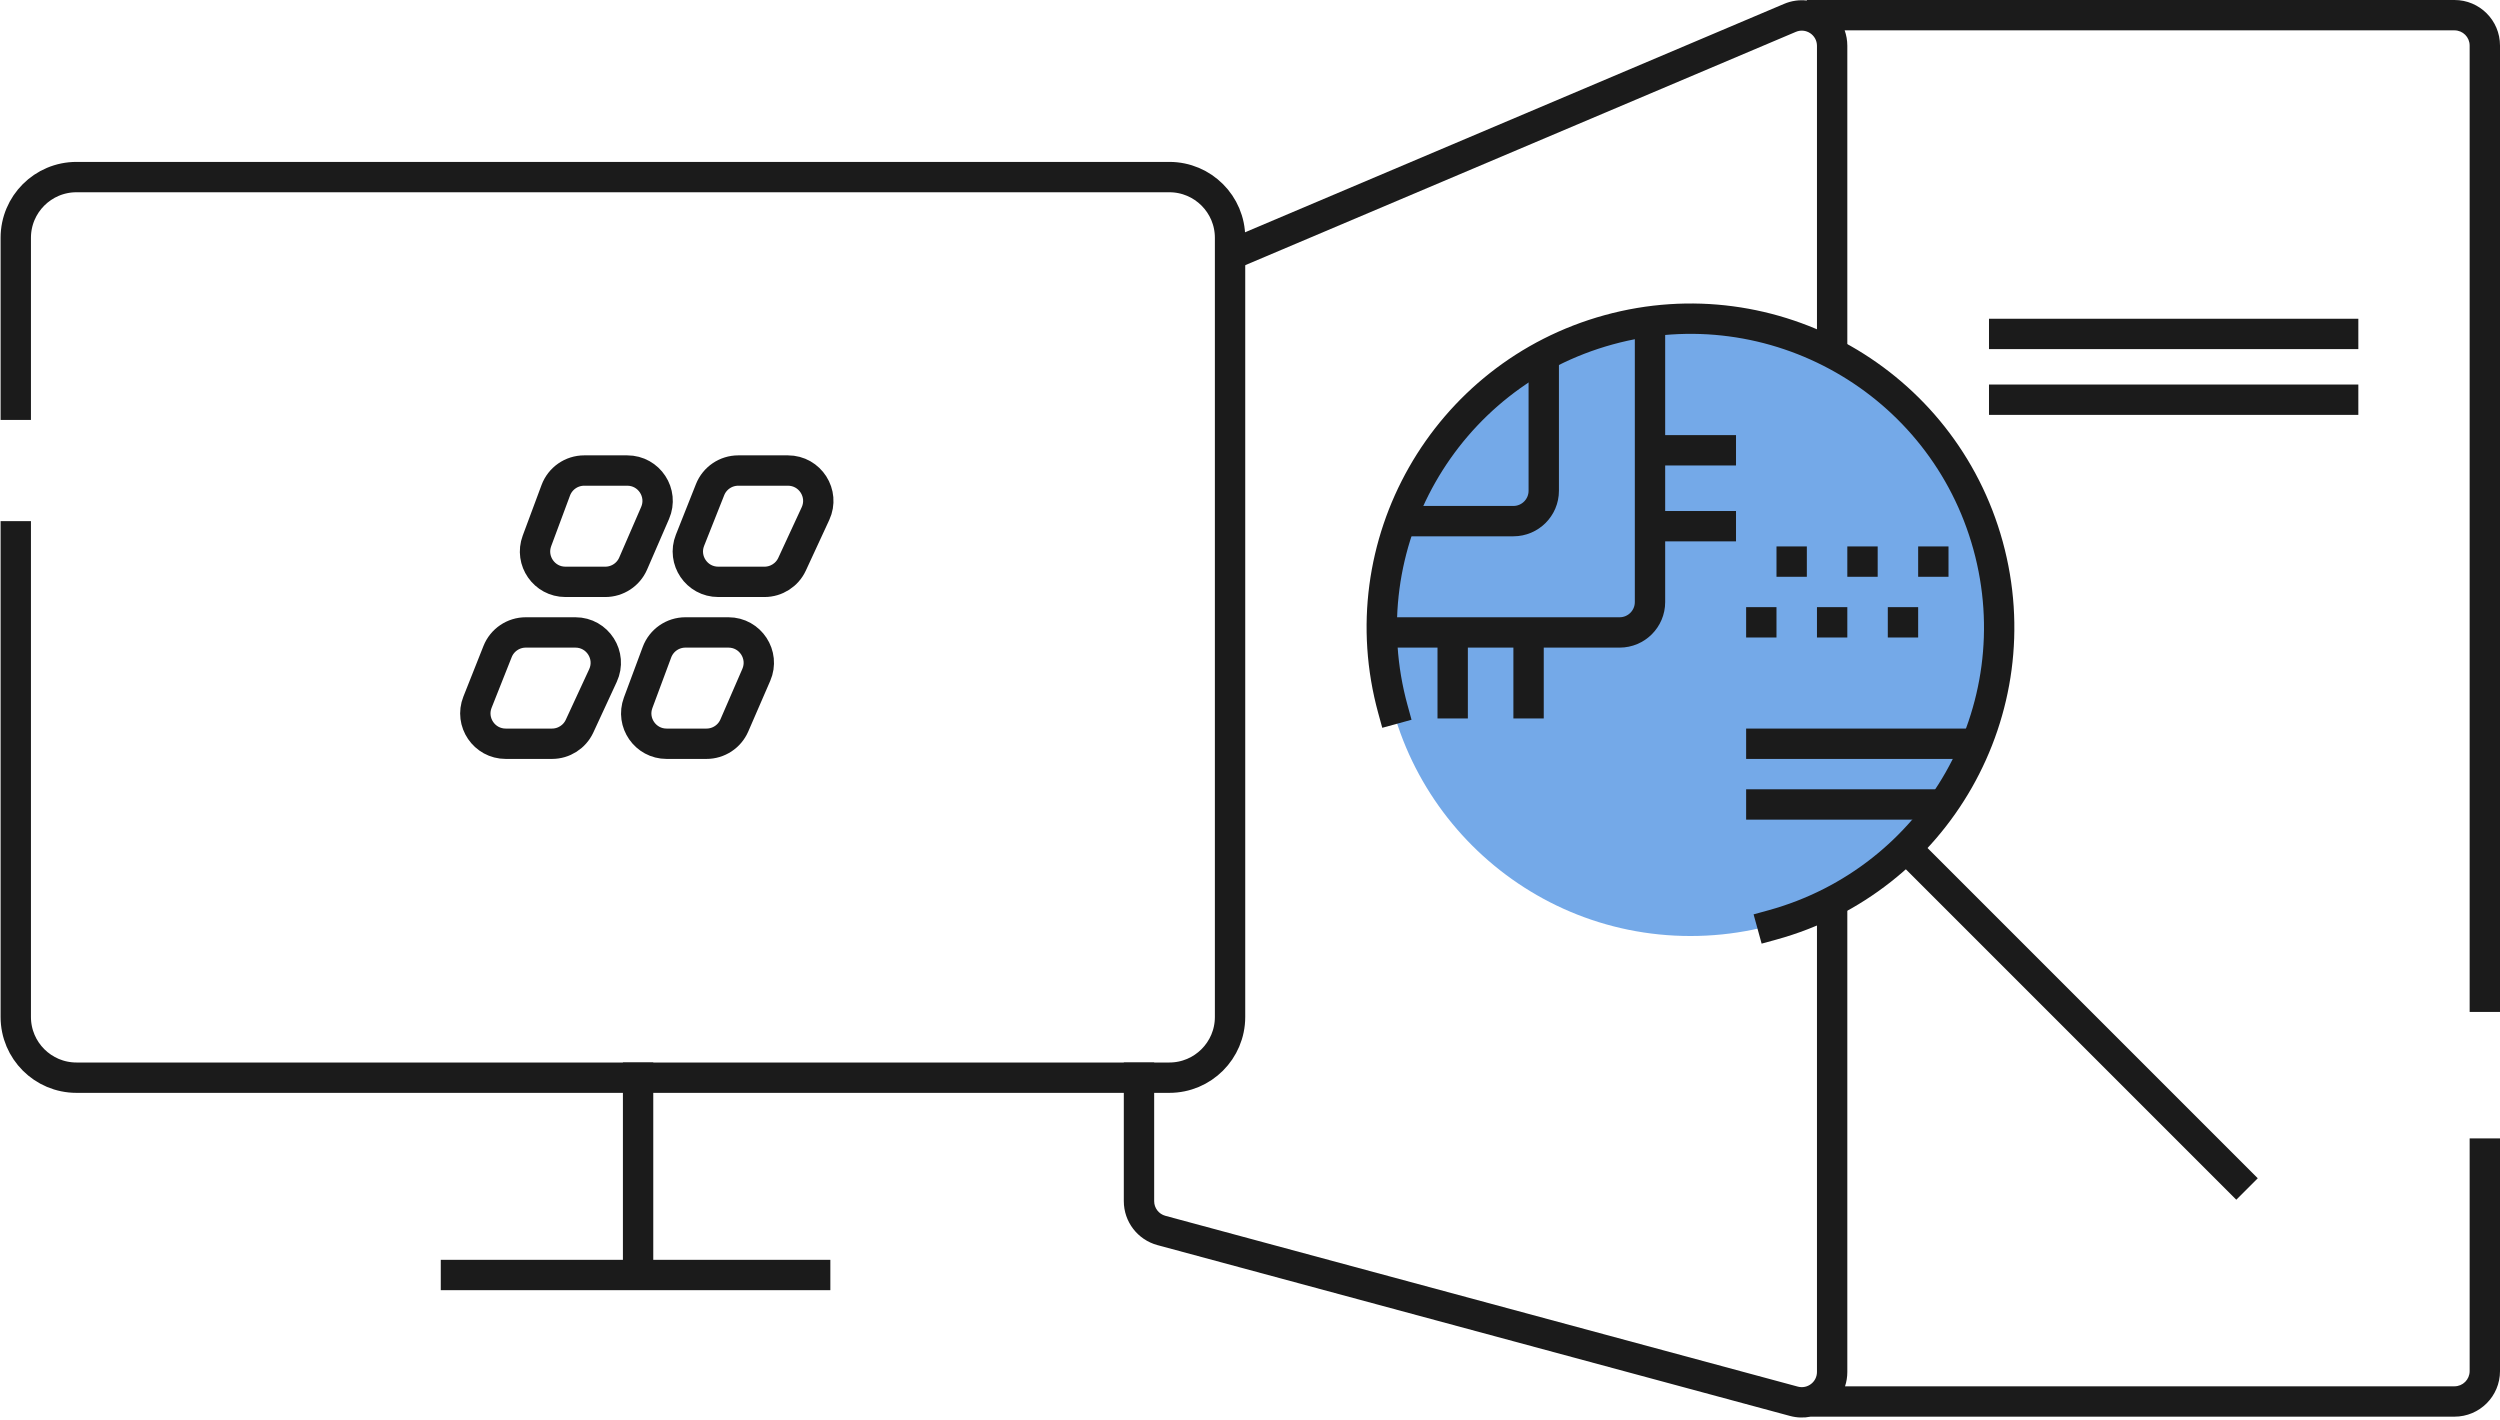<svg width="317" height="180" viewBox="0 0 317 180" fill="none" xmlns="http://www.w3.org/2000/svg">
<path fill-rule="evenodd" clip-rule="evenodd" d="M233.903 3.849H311.226C312.289 3.849 313.151 4.711 313.151 5.774V128.31H317V5.774C317 2.585 314.415 0 311.226 0H229.108V0.068C228.167 -0.039 227.177 0.087 226.214 0.495L155.862 30.305L157.364 33.849L227.716 4.04C228.985 3.502 230.391 4.433 230.391 5.812V173.965C230.391 175.232 229.188 176.154 227.965 175.823L147.771 154.165C146.932 153.938 146.348 153.177 146.348 152.307V134.725H142.499V152.307C142.499 154.916 144.249 157.201 146.768 157.881L226.961 179.539C227.857 179.781 228.749 179.799 229.586 179.633H311.226C314.415 179.633 317 177.048 317 173.859V144.348H313.151V173.859C313.151 174.922 312.289 175.784 311.226 175.784H233.95C234.138 175.216 234.24 174.605 234.24 173.965V5.812C234.24 5.115 234.12 4.456 233.903 3.849Z" fill="#1B1B1B"/>
<circle cx="214.352" cy="79.552" r="39.134" fill="#74A9E8"/>
<path d="M224.721 117.288C245.562 111.562 257.815 90.025 252.089 69.184C246.362 48.343 224.825 36.09 203.984 41.816C183.143 47.542 170.89 69.079 176.617 89.92" stroke="#1B1B1B" stroke-width="3.849" stroke-linecap="square"/>
<path d="M174.576 80.193H205.37C207.496 80.193 209.22 78.47 209.22 76.344V46.191V41.059" stroke="#1B1B1B" stroke-width="3.849"/>
<path d="M195.748 45.55V62.23C195.748 64.356 194.024 66.079 191.898 66.079H182.917H178.426" stroke="#1B1B1B" stroke-width="3.849"/>
<path d="M240.656 106.497L284.923 150.764" stroke="#1B1B1B" stroke-width="3.849"/>
<path d="M218.201 68.645H220.126V64.796H218.201V68.645ZM209.22 68.645H218.201V64.796H209.22V68.645Z" fill="#1B1B1B"/>
<path d="M182.275 89.175L182.275 91.1L186.124 91.1L186.124 89.175L182.275 89.175ZM182.275 80.193L182.275 89.175L186.124 89.175L186.124 80.193L182.275 80.193Z" fill="#1B1B1B"/>
<path d="M218.201 59.022H220.126V55.173H218.201V59.022ZM209.22 59.022H218.201V55.173H209.22V59.022Z" fill="#1B1B1B"/>
<path d="M191.898 89.175L191.898 91.1L195.747 91.1L195.747 89.175L191.898 89.175ZM191.898 80.193L191.898 89.175L195.747 89.175L195.747 80.193L191.898 80.193Z" fill="#1B1B1B"/>
<path d="M2 53.248L2 30.153C2 25.901 5.447 22.454 9.699 22.454H148.273C152.525 22.454 155.971 25.901 155.971 30.153V128.951C155.971 133.203 152.525 136.65 148.273 136.65H9.699C5.447 136.65 2 133.203 2 128.951V66.079" stroke="#1B1B1B" stroke-width="3.849"/>
<path d="M80.91 134.725V161.67M80.91 161.67H55.89M80.91 161.67H105.289" stroke="#1B1B1B" stroke-width="3.849"/>
<path d="M252.204 42.342H299.037" stroke="#1B1B1B" stroke-width="3.849"/>
<path d="M252.204 50.683H299.037" stroke="#1B1B1B" stroke-width="3.849"/>
<path d="M221.409 94.308H249.637" stroke="#1B1B1B" stroke-width="3.849"/>
<path d="M221.409 78.91H225.258" stroke="#1B1B1B" stroke-width="3.849"/>
<path d="M225.259 71.212H229.108" stroke="#1B1B1B" stroke-width="3.849"/>
<path d="M230.391 78.91H234.24" stroke="#1B1B1B" stroke-width="3.849"/>
<path d="M234.24 71.212H238.09" stroke="#1B1B1B" stroke-width="3.849"/>
<path d="M239.373 78.91H243.222" stroke="#1B1B1B" stroke-width="3.849"/>
<path d="M243.222 71.212H247.071" stroke="#1B1B1B" stroke-width="3.849"/>
<path d="M221.409 102.006H245.788" stroke="#1B1B1B" stroke-width="3.849"/>
<path d="M68.085 68.587L70.471 62.172C71.032 60.664 72.471 59.664 74.079 59.664H79.535C82.306 59.664 84.169 62.504 83.066 65.046L80.283 71.461C79.672 72.868 78.285 73.778 76.751 73.778H71.693C69.01 73.778 67.15 71.102 68.085 68.587Z" stroke="#1B1B1B" stroke-width="3.849"/>
<path d="M60.546 89.039L63.091 82.623C63.673 81.156 65.091 80.193 66.669 80.193H72.963C75.773 80.193 77.636 83.108 76.456 85.659L73.487 92.075C72.857 93.436 71.493 94.307 69.993 94.307H64.124C61.406 94.307 59.544 91.566 60.546 89.039Z" stroke="#1B1B1B" stroke-width="3.849"/>
<path d="M87.491 68.509L90.036 62.094C90.618 60.627 92.036 59.664 93.614 59.664H99.908C102.719 59.664 104.582 62.579 103.401 65.13L100.432 71.546C99.802 72.907 98.439 73.778 96.939 73.778H91.07C88.351 73.778 86.489 71.036 87.491 68.509Z" stroke="#1B1B1B" stroke-width="3.849"/>
<path d="M80.916 89.116L83.302 82.701C83.863 81.193 85.302 80.193 86.91 80.193H92.366C95.137 80.193 97 83.033 95.897 85.575L93.114 91.99C92.503 93.397 91.116 94.307 89.583 94.307H84.524C81.841 94.307 79.981 91.631 80.916 89.116Z" stroke="#1B1B1B" stroke-width="3.849"/>
</svg>

